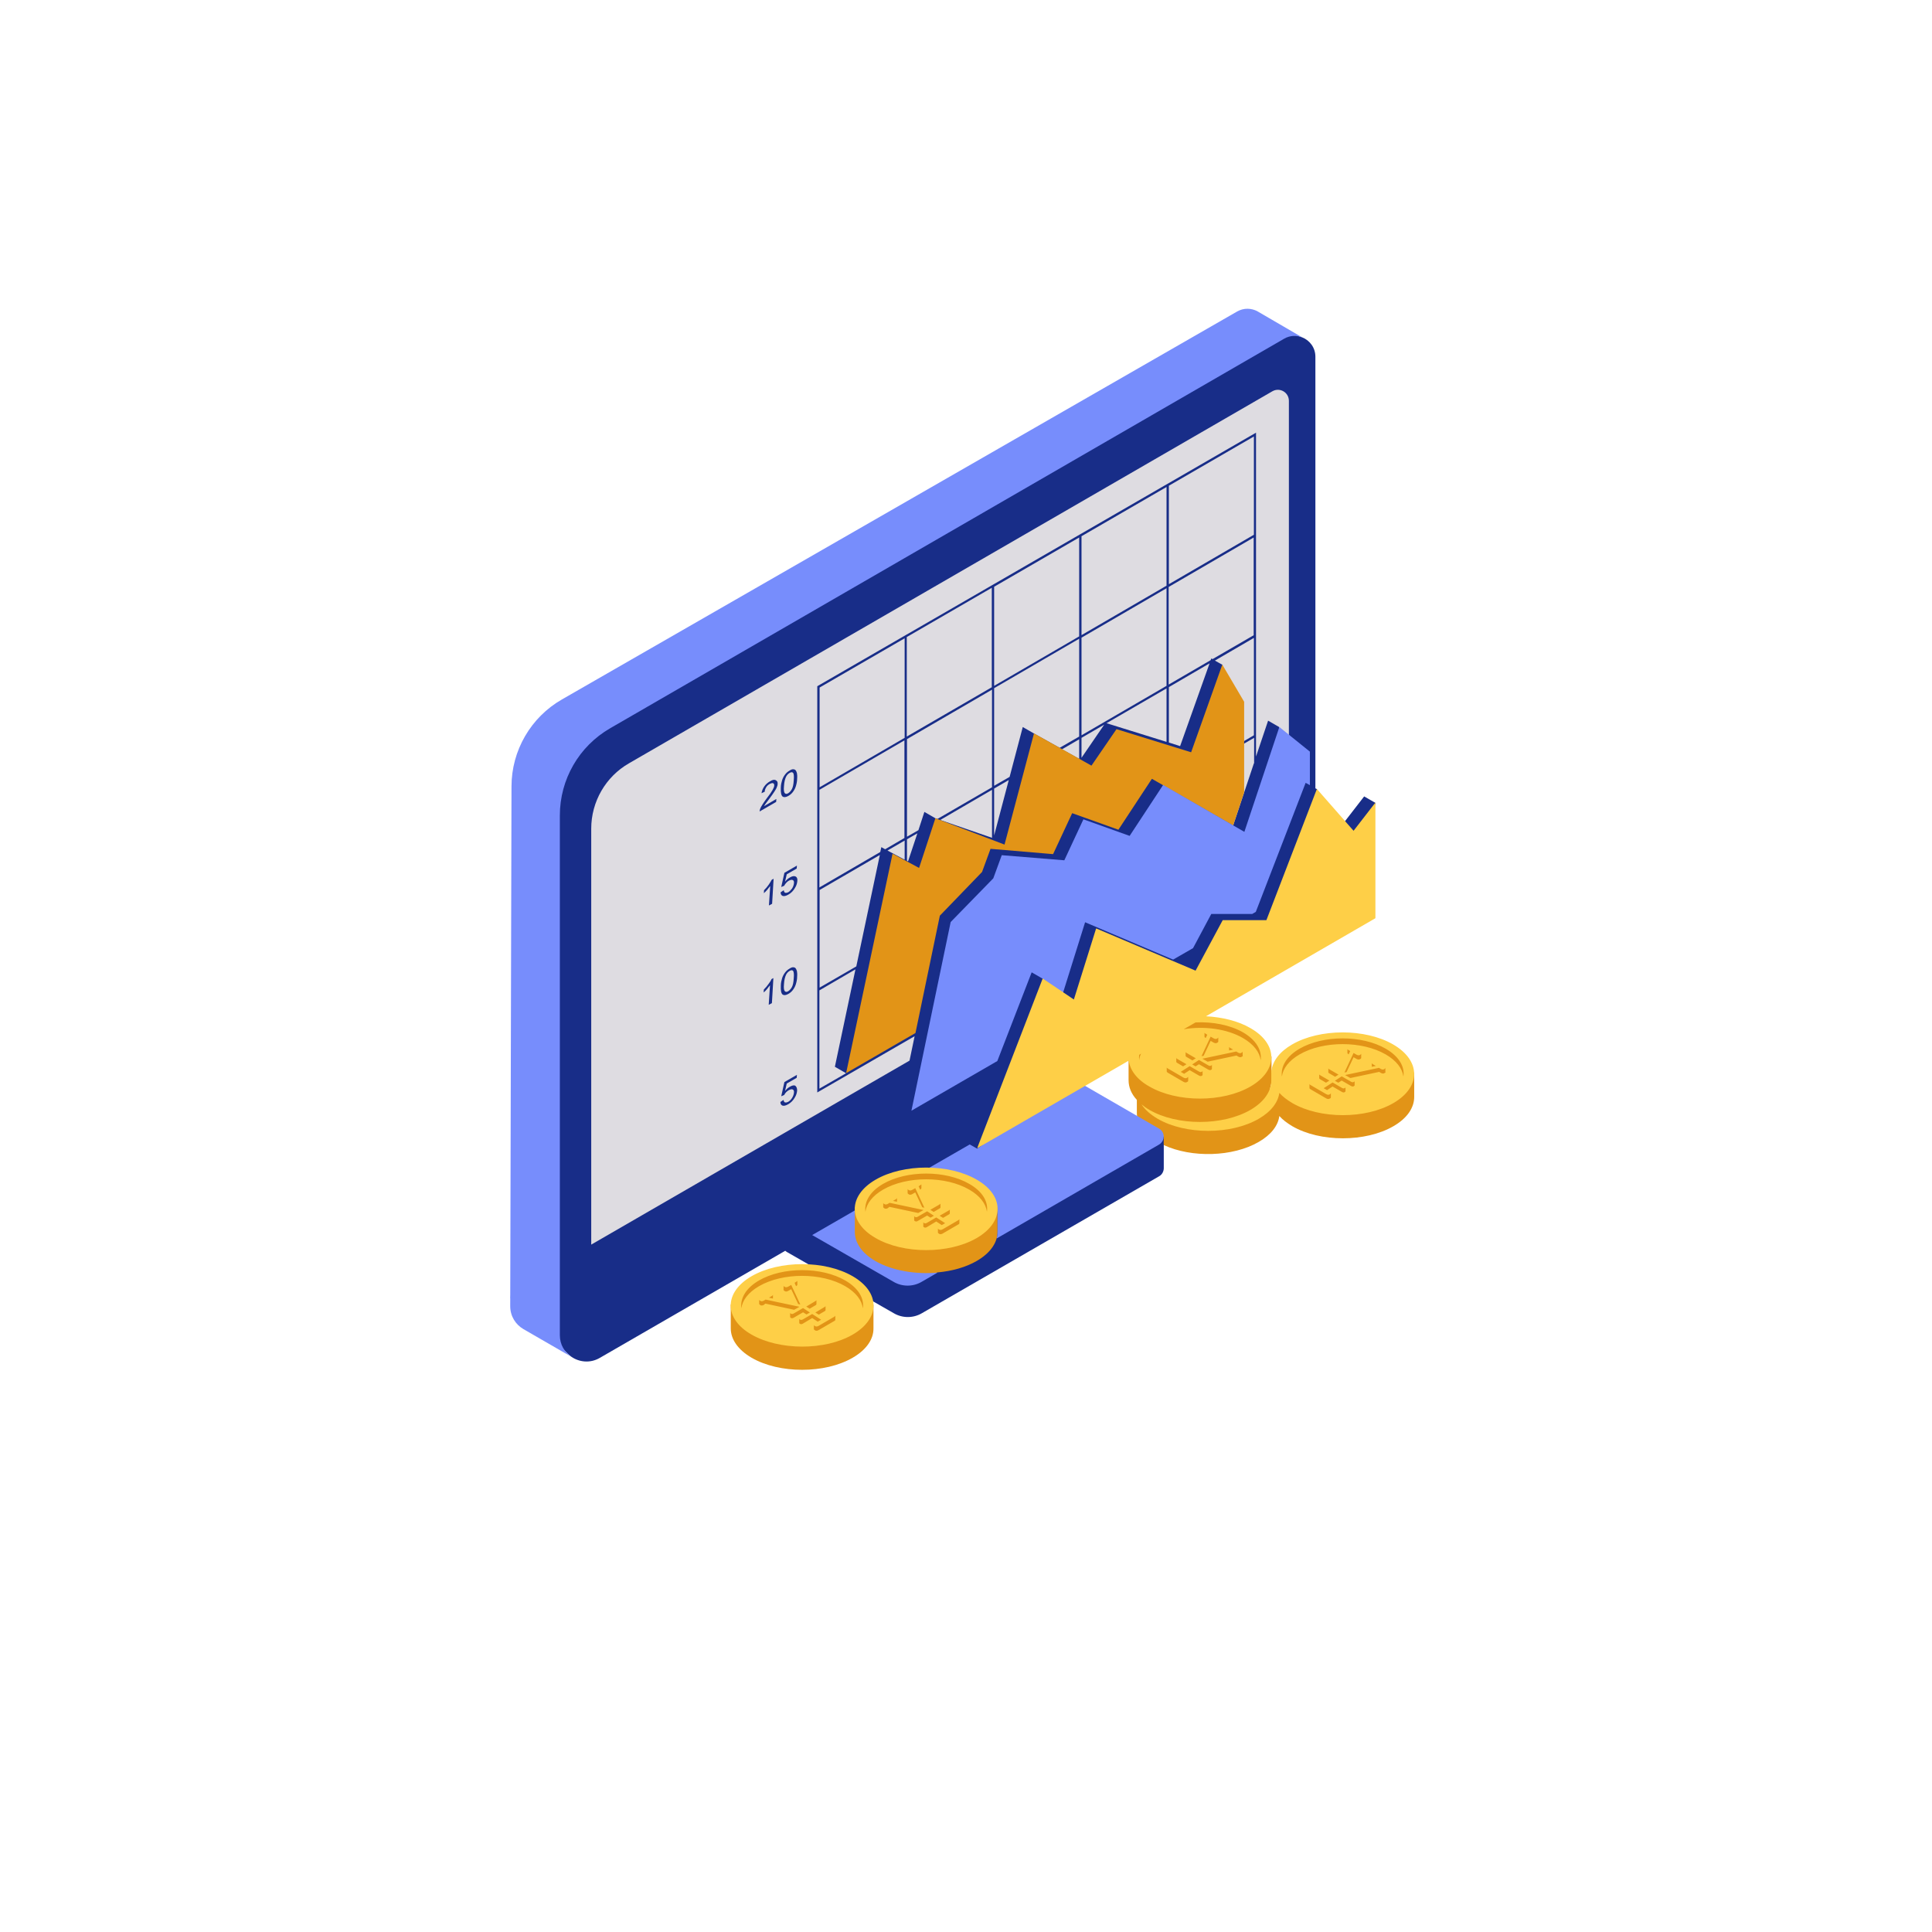 <svg xmlns="http://www.w3.org/2000/svg" xmlns:xlink="http://www.w3.org/1999/xlink" width="1080" zoomAndPan="magnify" viewBox="0 0 810 810" height="1080" preserveAspectRatio="xMidYMid meet" version="1.0"><defs><clipPath id="a6e30901ae"><path d="M 213.633 129 L 550 129 L 550 569 L 213.633 569 Z M 213.633 129 " clip-rule="nonzero"/></clipPath></defs><path fill="#dedce1" d="M 542.418 154.617 L 548.375 229.09 L 544.551 350.27 C 544.551 350.27 243.699 543.875 242.188 544.41 C 240.676 544.941 242.188 427.941 241.652 362.992 C 241.121 298.043 277.66 307.117 286.996 298.844 Z M 542.418 154.617 " fill-opacity="1" fill-rule="nonzero"/><path fill="#182d88" d="M 571.934 333.898 L 562.777 345.73 L 552.02 330.785 L 551.484 330.52 L 551.484 149.547 C 551.484 145.723 549.086 142.695 545.973 141.449 C 543.66 140.559 534.238 137.445 531.75 138.871 L 249.832 298.664 C 236.766 306.227 234.719 326.691 224.496 337.191 L 214.094 544.23 C 224.406 552.773 236.676 566.918 239.609 568.875 C 242.898 571.102 247.434 571.633 251.434 569.32 L 329.223 524.391 C 329.402 524.566 329.668 524.746 329.938 524.922 L 374.832 550.637 C 378.387 552.684 382.832 552.684 386.391 550.637 L 485.965 493.16 C 487.297 492.449 487.918 490.938 487.918 489.781 L 487.918 479.992 L 490.766 475.188 L 441.066 479.457 L 440.977 459.797 L 476.895 439.066 L 494.941 442.09 L 495.832 428.211 L 534.059 406.145 C 542.508 401.25 548.375 393.242 550.598 383.992 L 566.953 372.691 L 576.734 336.656 Z M 380.699 361.125 L 380.254 360.859 L 380.254 351.871 L 384.613 349.379 Z M 415.906 351.25 L 394.215 343.773 L 415.906 331.141 Z M 415.906 330.074 L 393.059 343.328 L 392.168 343.062 L 387.547 340.395 L 385.055 348.047 L 380.254 350.805 L 380.254 309.875 L 415.906 289.145 Z M 415.906 288.078 L 380.168 308.809 L 380.168 267.078 L 415.816 246.438 L 415.816 288.078 Z M 416.797 350.27 L 416.797 330.605 L 422.93 327.047 Z M 452.445 318.152 L 445.246 314.148 L 452.445 309.965 Z M 452.445 308.809 L 444.266 313.523 L 433.422 307.473 L 428.797 304.805 L 423.285 325.715 L 416.797 329.449 L 416.797 288.523 L 452.445 267.793 Z M 452.445 266.812 L 416.797 287.543 L 416.797 245.992 L 452.445 225.352 Z M 453.426 317.707 L 453.426 309.344 L 462.938 303.824 Z M 489.074 311.031 L 463.914 303.203 L 489.074 288.613 Z M 489.074 287.543 L 453.426 308.273 L 453.426 267.348 L 489.074 246.617 Z M 489.074 245.547 L 453.426 266.277 L 453.426 224.816 L 489.074 204.176 Z M 494.766 312.812 L 490.051 311.301 L 490.051 288.078 L 507.121 278.113 Z M 525.703 320.02 L 516.992 346.09 L 516.723 345.91 L 514.855 315.66 L 525.793 309.344 L 525.793 320.02 Z M 525.703 308.273 L 514.77 314.68 L 512.547 278.734 L 509.344 276.957 L 525.703 267.438 Z M 525.703 266.277 L 508.367 276.332 L 507.832 276.066 L 507.566 276.777 L 489.965 287.012 L 489.965 246.082 L 525.613 225.352 L 525.613 266.277 Z M 525.703 224.195 L 490.051 244.926 L 490.051 203.641 L 525.703 183 Z M 540.371 335.5 L 536.281 304.805 L 531.66 302.137 L 526.594 317.172 L 526.594 181.398 L 342.914 287.543 L 342.648 287.723 L 342.648 458.016 L 383.457 434.438 L 381.324 444.672 L 247.875 521.809 L 247.875 347.422 C 247.875 336.121 253.922 325.625 263.703 320.02 L 533.438 164.051 C 536.551 162.27 540.371 164.496 540.371 168.055 Z M 358.652 406.41 L 350.027 447.25 L 354.652 449.918 L 354.652 450.008 L 343.539 456.414 L 343.539 415.219 Z M 343.625 414.062 L 343.625 373.137 L 368.875 358.457 L 359.008 405.168 Z M 372.078 356.586 L 379.277 352.406 L 379.277 360.414 Z M 371.098 356.055 L 369.5 355.164 L 369.055 357.211 L 343.539 372.066 L 343.539 331.141 L 379.188 310.41 L 379.188 351.336 Z M 343.625 330.074 L 343.625 288.254 L 379.277 267.613 L 379.277 309.344 Z M 334.203 457.215 C 334.113 458.195 333.848 459.172 333.227 460.152 C 332.516 461.398 331.535 462.375 330.379 463 C 329.402 463.531 328.691 463.711 328.07 463.531 C 327.535 463.355 327.18 462.82 327.18 462.02 L 328.512 461.129 C 328.602 461.754 328.781 462.109 329.137 462.199 C 329.492 462.285 329.938 462.199 330.469 461.93 C 331.09 461.574 331.625 461.043 332.07 460.328 C 332.516 459.617 332.781 458.906 332.871 458.105 C 332.957 457.395 332.781 456.949 332.336 456.77 C 331.98 456.594 331.445 456.68 330.734 457.039 C 330.293 457.305 329.938 457.57 329.578 457.926 C 329.223 458.281 328.957 458.727 328.781 459.082 L 327.535 459.617 L 328.867 453.656 L 334.113 450.633 L 334.023 451.875 L 329.848 454.277 L 329.137 457.395 C 329.758 456.594 330.469 455.969 331.18 455.613 C 332.07 455.078 332.871 454.902 333.402 455.168 C 333.938 455.613 334.203 456.238 334.203 457.215 Z M 323.445 410.504 L 324.246 410.059 L 323.625 420.559 L 322.289 421.27 L 322.824 413.086 C 322.469 413.531 322.023 414.062 321.578 414.688 C 321.047 415.309 320.602 415.754 320.156 416.109 L 320.246 414.863 C 320.957 414.152 321.668 413.352 322.199 412.551 C 322.824 411.75 323.27 411.039 323.445 410.504 Z M 333.492 405.879 C 333.227 405.609 332.871 405.523 332.516 405.523 C 332.07 405.523 331.625 405.699 331.09 406.055 C 330.293 406.5 329.668 407.035 329.137 407.746 C 328.602 408.457 328.156 409.258 327.891 410.148 C 327.625 411.039 327.355 412.105 327.355 413.352 C 327.27 415.309 327.535 416.555 328.156 417 C 328.691 417.355 329.492 417.266 330.469 416.734 C 331.27 416.289 331.891 415.754 332.426 415.043 C 332.957 414.332 333.402 413.531 333.668 412.641 C 333.938 411.75 334.203 410.684 334.203 409.438 C 334.293 408.367 334.203 407.656 334.113 407.125 C 333.938 406.59 333.758 406.145 333.492 405.879 Z M 332.781 410.148 C 332.691 411.84 332.426 413.086 331.98 413.887 C 331.535 414.688 331.004 415.219 330.469 415.574 C 329.848 415.934 329.402 415.934 329.047 415.574 C 328.691 415.219 328.512 414.242 328.691 412.551 C 328.781 410.859 329.137 409.527 329.578 408.637 C 329.938 407.926 330.469 407.391 331.09 407.035 C 331.715 406.68 332.16 406.68 332.516 407.035 C 332.781 407.48 332.957 408.457 332.781 410.148 Z M 322.379 379.629 L 322.914 371.445 C 322.555 371.891 322.113 372.426 321.668 373.047 C 321.133 373.668 320.691 374.113 320.246 374.469 L 320.332 373.227 C 321.047 372.512 321.758 371.711 322.289 370.91 C 322.824 370.109 323.27 369.398 323.535 368.863 L 324.336 368.422 L 323.711 378.918 Z M 332.07 372.512 C 332.516 371.801 332.781 371.09 332.871 370.289 C 332.957 369.578 332.781 369.133 332.336 368.953 C 331.98 368.777 331.445 368.863 330.734 369.223 C 330.293 369.488 329.938 369.754 329.578 370.199 C 329.223 370.555 328.957 371 328.781 371.355 L 327.535 371.891 L 328.867 365.93 L 334.113 362.902 L 334.023 364.148 L 329.848 366.551 L 329.137 369.664 C 329.758 368.863 330.469 368.242 331.18 367.887 C 332.07 367.352 332.871 367.176 333.492 367.441 C 334.113 367.707 334.379 368.332 334.293 369.309 C 334.203 370.289 333.938 371.266 333.312 372.246 C 332.602 373.492 331.625 374.469 330.469 375.094 C 329.492 375.629 328.781 375.805 328.156 375.629 C 327.625 375.449 327.27 374.914 327.27 374.113 L 328.602 373.227 C 328.691 373.848 328.867 374.203 329.223 374.293 C 329.578 374.383 330.023 374.293 330.559 374.027 C 331.004 373.758 331.535 373.227 332.07 372.512 Z M 326.023 328.738 C 326.023 329.184 325.848 329.629 325.668 330.074 C 325.492 330.605 325.137 331.141 324.691 331.852 C 324.246 332.562 323.535 333.543 322.555 334.879 C 321.758 335.945 321.223 336.656 320.957 337.012 C 320.691 337.367 320.512 337.723 320.332 337.992 L 325.492 334.965 L 325.402 336.211 L 318.469 340.215 C 318.469 339.949 318.555 339.594 318.645 339.238 C 318.824 338.703 319.18 338.082 319.621 337.367 C 320.066 336.656 320.602 335.855 321.402 334.789 C 322.645 333.188 323.445 332.031 323.891 331.23 C 324.336 330.43 324.602 329.805 324.602 329.359 C 324.602 328.828 324.512 328.559 324.156 328.383 C 323.801 328.203 323.355 328.383 322.734 328.648 C 322.113 329.004 321.578 329.449 321.223 330.074 C 320.867 330.695 320.602 331.32 320.602 331.941 L 319.266 332.562 C 319.445 331.496 319.801 330.605 320.422 329.719 C 321.047 328.828 321.844 328.117 322.824 327.582 C 323.801 326.957 324.602 326.781 325.137 327.047 C 325.848 327.402 326.113 327.848 326.023 328.738 Z M 333.492 322.867 C 333.227 322.598 332.871 322.512 332.516 322.512 C 332.07 322.512 331.625 322.688 331.09 323.043 C 330.293 323.488 329.668 324.023 329.137 324.734 C 328.602 325.445 328.156 326.246 327.891 327.137 C 327.625 328.027 327.355 329.094 327.355 330.34 C 327.27 332.297 327.535 333.543 328.156 333.988 C 328.691 334.344 329.492 334.254 330.469 333.723 C 331.27 333.277 331.891 332.742 332.426 332.031 C 332.957 331.32 333.402 330.52 333.668 329.629 C 333.938 328.738 334.203 327.672 334.203 326.426 C 334.293 325.355 334.203 324.645 334.113 324.113 C 333.938 323.488 333.758 323.133 333.492 322.867 Z M 332.781 327.137 C 332.691 328.828 332.426 330.074 331.98 330.875 C 331.535 331.676 331.004 332.207 330.469 332.562 C 329.848 332.922 329.402 332.922 329.047 332.562 C 328.691 332.207 328.512 331.23 328.691 329.539 C 328.781 327.848 329.137 326.516 329.578 325.625 C 329.938 324.914 330.469 324.379 331.09 324.023 C 331.715 323.668 332.16 323.668 332.516 324.023 C 332.781 324.379 332.957 325.355 332.781 327.137 Z M 332.781 327.137 " fill-opacity="1" fill-rule="nonzero"/><path fill="#e29417" d="M 415.461 502.414 L 418.219 506.418 L 418.219 516.293 C 418.309 520.742 415.371 525.281 409.504 528.66 C 404.883 531.328 399.102 532.93 393.059 533.465 C 383.988 536.934 371.988 534.445 364.965 530.441 C 359.098 527.148 354.383 521.809 354.383 517.359 L 358.387 507.484 L 358.387 506.418 L 361.852 501.434 C 362.832 500.633 368.074 495.742 369.23 495.027 C 380.879 488.266 399.371 490.312 411.016 497.074 C 412.262 497.785 414.484 501.613 415.461 502.414 Z M 356.43 536.223 C 344.781 529.461 327.625 529.461 315.977 536.223 C 314.734 536.934 311.711 541.383 310.73 542.184 L 306.375 546.988 L 306.375 556.953 C 306.375 561.402 309.309 565.852 315.09 569.23 C 326.734 575.992 345.848 575.992 357.496 569.23 C 363.363 565.852 366.297 561.312 366.207 556.863 L 366.207 546.988 L 361.852 541.738 C 360.875 540.938 357.672 536.934 356.43 536.223 Z M 588.824 444.492 C 587.848 443.691 582.156 439.242 580.914 438.531 C 569.266 431.77 552.82 433.992 541.172 440.668 C 539.93 441.379 537.973 444.758 537.082 445.473 L 533.082 449.832 L 533.082 456.414 L 532.461 456.414 C 532.816 455.258 533.082 454.102 533.082 452.945 L 533.082 442.98 L 529.172 437.02 C 528.191 436.219 522.324 431.945 521.168 431.234 C 513.789 426.965 504.633 426.34 495.832 428.121 L 476.895 439.066 L 473.16 442.98 L 473.16 452.855 C 473.16 455.703 474.227 458.551 476.629 461.129 L 476.629 466.289 C 476.539 470.738 479.207 476.879 487.918 476.523 C 487.918 478.211 487.828 479.012 487.918 480.082 C 499.652 485.508 516.902 485.062 527.746 478.746 C 532.992 475.723 535.84 471.895 536.371 467.891 C 537.707 469.406 539.574 470.828 541.797 472.164 C 553.441 478.926 572.555 478.926 584.203 472.164 C 590.07 468.781 592.914 464.332 592.914 459.883 L 592.914 449.918 Z M 516.992 346.09 L 521.613 332.207 L 521.613 294.215 L 512.457 278.648 L 499.387 315.391 L 468.094 305.695 L 457.602 320.996 L 433.508 307.473 L 421.152 354.094 L 392.168 343.062 L 385.324 363.883 L 374.211 357.922 L 354.738 449.918 L 383.812 433.105 L 394.035 383.902 L 411.727 365.574 L 415.285 355.875 L 441.512 358.098 L 449.512 340.926 L 468.895 347.867 L 482.941 326.516 Z M 516.992 346.09 " fill-opacity="1" fill-rule="nonzero"/><g clip-path="url(#a6e30901ae)"><path fill="#778dfc" d="M 239.609 568.875 L 219.426 557.223 C 216.227 555.352 213.914 551.883 213.914 547.613 L 214.449 329.719 C 214.449 314.68 222.539 300.711 235.609 293.238 L 518.68 130.594 C 521.523 128.992 524.637 129.172 527.215 130.508 L 527.305 130.594 C 527.391 130.594 527.391 130.684 527.48 130.684 L 545.973 141.449 C 543.66 140.559 540.906 140.559 538.418 141.984 L 255.789 305.34 C 242.719 312.902 234.719 326.781 234.719 341.906 L 234.719 559.801 C 234.719 563.715 236.676 566.918 239.609 568.875 Z M 485.875 479.902 L 417.863 519.23 C 418.129 518.25 418.219 517.273 418.219 516.383 L 418.219 506.508 L 415.461 502.504 C 414.484 501.703 412.262 497.875 411.105 497.164 C 404.438 493.34 395.637 491.023 387.102 491.023 L 406.57 479.812 L 409.684 481.594 L 440.977 459.883 L 452 453.566 L 485.875 473.141 C 488.543 474.566 488.543 478.391 485.875 479.902 Z M 367.098 528.75 C 361.23 525.367 358.387 520.918 358.387 516.473 L 358.387 507.484 L 340.516 517.805 L 374.742 537.469 C 378.301 539.516 382.746 539.516 386.301 537.469 L 393.059 533.555 C 383.902 534.355 374.121 532.754 367.098 528.75 Z M 432.531 407.656 L 437.156 410.328 L 445.602 416.465 L 454.934 386.66 L 491.832 402.32 L 500.188 397.516 L 507.832 383.191 L 524.992 383.191 L 526.504 382.301 L 547.395 328.203 L 549.176 329.184 L 549.176 315.125 L 536.371 304.805 L 521.703 348.758 L 487.652 329.094 L 473.605 350.449 L 454.223 343.508 L 446.223 360.68 L 419.996 358.543 L 416.441 368.242 L 398.57 386.57 L 382.121 465.668 L 418.129 444.848 Z M 432.531 407.656 " fill-opacity="1" fill-rule="nonzero"/></g><path fill="#fecf47" d="M 584.113 437.906 C 572.469 431.145 553.352 431.145 541.707 437.906 C 536.461 440.934 533.617 444.848 533.082 448.762 C 533.082 448.762 532.992 448.672 532.992 448.672 L 532.992 453.035 C 532.992 457.48 530.059 461.93 524.281 465.312 C 512.633 472.074 493.52 472.074 481.875 465.312 C 480.629 464.602 479.562 463.801 478.582 463 C 480.008 465.223 482.316 467.27 485.34 469.047 C 496.988 475.812 516.102 475.812 527.746 469.047 C 532.992 466.023 535.84 462.109 536.371 458.195 C 537.707 459.707 539.574 461.129 541.797 462.465 C 553.441 469.227 572.555 469.227 584.203 462.465 C 595.848 455.703 595.762 444.672 584.113 437.906 Z M 557.977 458.281 L 557.977 460.062 C 557.977 460.242 557.887 460.418 557.621 460.508 C 557.441 460.684 557.176 460.684 556.91 460.773 C 556.641 460.773 556.375 460.684 556.02 460.508 L 549.441 456.68 C 549.176 456.504 548.996 456.324 548.996 456.148 L 548.996 454.367 C 548.996 454.547 549.086 454.723 549.441 454.902 L 556.02 458.727 C 556.285 458.906 556.641 458.996 556.91 458.996 C 557.176 458.996 557.441 458.906 557.621 458.727 C 557.887 458.551 557.977 458.461 557.977 458.281 Z M 565.355 442 C 565.09 441.824 564.91 441.645 564.91 441.469 C 564.91 441.469 564.91 441.379 564.91 441.379 C 564.91 441.379 564.91 440.133 564.91 439.867 C 565 439.953 565.09 440.133 565.355 440.223 L 566.066 440.668 L 565.445 442 Z M 575.578 446.184 L 576.824 446.895 L 575.133 447.25 L 575.133 445.648 C 575.133 445.828 575.312 446.004 575.578 446.184 Z M 570.688 443.512 C 570.688 443.691 570.602 443.871 570.332 443.957 C 570.066 444.137 569.891 444.227 569.621 444.227 C 569.355 444.227 569.09 444.137 568.734 443.957 L 567.488 443.246 L 564.555 449.473 L 563.664 449.652 L 567.488 441.469 L 568.734 442.18 C 569 442.355 569.355 442.445 569.621 442.445 C 569.891 442.445 570.156 442.355 570.332 442.18 C 570.602 442 570.688 441.91 570.688 441.734 Z M 556.91 447.871 C 556.91 447.961 556.996 448.141 557.176 448.23 L 561.176 450.543 L 559.754 451.434 L 557.176 449.918 C 556.996 449.832 556.91 449.652 556.91 449.562 Z M 553.352 450.719 L 557.352 453.035 L 555.93 453.922 L 553.352 452.41 C 553.176 452.32 553.086 452.145 553.086 452.055 L 553.086 450.273 C 552.996 450.453 553.176 450.633 553.352 450.719 Z M 564.109 457.48 C 564.109 457.57 564.02 457.75 563.844 457.84 C 563.664 457.926 563.488 458.016 563.309 458.016 C 563.133 458.016 562.867 457.926 562.688 457.84 L 558.688 455.523 L 556.375 457.039 L 554.953 456.238 L 558.688 453.836 L 562.688 456.148 C 562.867 456.238 563.133 456.324 563.309 456.324 C 563.488 456.324 563.664 456.238 563.844 456.148 C 564.02 456.059 564.109 455.969 564.109 455.793 Z M 567.934 454.992 C 567.934 455.078 567.844 455.258 567.668 455.348 C 567.488 455.438 567.312 455.523 567.133 455.523 C 566.953 455.523 566.777 455.438 566.512 455.348 L 562.508 453.035 L 561.086 453.922 L 559.664 453.121 L 562.508 451.254 L 566.512 453.566 C 566.688 453.656 566.953 453.746 567.133 453.746 C 567.312 453.746 567.488 453.656 567.668 453.566 C 567.844 453.477 567.934 453.391 567.934 453.211 Z M 580.914 449.387 C 580.914 449.562 580.824 449.742 580.559 449.832 C 580.289 450.008 580.113 450.098 579.848 450.098 C 579.578 450.098 579.312 450.008 578.957 449.832 L 578.246 449.387 L 566.156 451.965 L 563.934 450.719 L 578.156 447.695 L 578.867 448.141 C 579.137 448.316 579.492 448.406 579.758 448.406 C 580.023 448.406 580.289 448.316 580.469 448.141 C 580.734 447.961 580.824 447.875 580.824 447.695 L 580.824 449.387 Z M 588.383 451.344 C 587.938 447.961 585.445 444.672 581 442.09 C 571.043 436.305 554.773 436.305 544.816 442.09 C 540.371 444.672 537.883 447.961 537.438 451.344 C 536.906 447.16 539.305 442.891 544.816 439.688 C 554.773 433.902 571.043 433.902 581 439.688 C 586.516 442.891 589.004 447.16 588.383 451.344 Z M 481.875 455.523 C 493.52 462.285 512.633 462.285 524.281 455.523 C 535.926 448.762 535.926 437.73 524.281 431.059 C 519.125 428.031 512.367 426.43 505.609 426.074 L 576.645 384.969 L 576.645 336.48 L 567.488 348.312 L 552.109 330.785 L 530.949 385.77 L 512.633 385.77 L 501.254 406.945 L 459.559 389.238 L 450.223 419.047 L 437.156 410.238 L 410.484 479.281 L 409.684 481.414 L 473.25 444.672 C 473.781 448.672 476.629 452.59 481.875 455.523 Z M 505.434 435.148 C 505.168 434.973 504.988 434.793 504.988 434.617 C 504.988 434.617 504.988 434.527 504.988 434.527 C 504.988 434.527 504.988 433.281 504.988 433.016 C 505.078 433.105 505.168 433.281 505.434 433.371 L 506.145 433.816 L 505.523 435.148 Z M 515.746 439.332 L 516.992 440.043 L 515.301 440.398 L 515.301 438.797 C 515.301 438.977 515.391 439.152 515.746 439.332 Z M 510.766 436.664 C 510.766 436.84 510.68 437.02 510.41 437.105 C 510.145 437.285 509.969 437.375 509.699 437.375 C 509.434 437.375 509.168 437.285 508.812 437.105 L 507.566 436.395 L 504.633 442.625 L 503.742 442.801 L 507.566 434.617 L 508.812 435.328 C 509.078 435.504 509.434 435.594 509.699 435.594 C 509.969 435.594 510.234 435.504 510.41 435.328 C 510.68 435.148 510.766 435.062 510.766 434.883 Z M 497.074 441.023 C 497.074 441.109 497.164 441.289 497.344 441.379 L 501.344 443.691 L 499.922 444.582 L 497.344 443.07 C 497.164 442.98 497.074 442.801 497.074 442.711 Z M 493.43 443.871 L 497.43 446.184 L 496.008 447.074 L 493.43 445.559 C 493.254 445.473 493.164 445.293 493.164 445.203 L 493.164 443.426 C 493.164 443.691 493.254 443.781 493.43 443.871 Z M 498.145 453.121 C 498.145 453.301 498.055 453.477 497.789 453.566 C 497.609 453.746 497.344 453.746 497.074 453.836 C 496.809 453.836 496.543 453.746 496.188 453.566 L 489.609 449.742 C 489.34 449.562 489.164 449.387 489.164 449.207 L 489.164 447.43 C 489.164 447.605 489.254 447.785 489.609 447.961 L 496.188 451.789 C 496.453 451.965 496.809 452.055 497.074 452.055 C 497.344 452.055 497.609 451.965 497.789 451.789 C 498.055 451.609 498.145 451.52 498.145 451.344 Z M 504.188 450.633 C 504.188 450.719 504.098 450.898 503.922 450.988 C 503.742 451.074 503.566 451.164 503.387 451.164 C 503.211 451.164 502.945 451.074 502.766 450.988 L 498.766 448.672 L 496.453 450.188 L 495.031 449.387 L 498.766 446.984 L 502.766 449.297 C 502.945 449.387 503.211 449.473 503.387 449.473 C 503.566 449.473 503.742 449.387 503.922 449.297 C 504.098 449.207 504.188 449.117 504.188 448.941 Z M 508.102 448.141 C 508.102 448.23 508.012 448.406 507.832 448.496 C 507.656 448.586 507.477 448.672 507.301 448.672 C 507.121 448.672 506.945 448.586 506.676 448.496 L 502.676 446.184 L 501.254 447.074 L 499.832 446.273 L 502.676 444.402 L 506.676 446.715 C 506.855 446.805 507.121 446.895 507.301 446.895 C 507.477 446.895 507.656 446.805 507.832 446.715 C 508.012 446.629 508.102 446.539 508.102 446.359 Z M 521.082 442.535 C 521.082 442.711 520.992 442.891 520.723 442.98 C 520.457 443.156 520.281 443.246 520.012 443.246 C 519.746 443.246 519.48 443.156 519.125 442.98 L 518.414 442.535 L 506.32 445.113 L 504.098 443.871 L 518.324 440.844 L 519.035 441.289 C 519.301 441.469 519.656 441.555 519.926 441.555 C 520.191 441.555 520.457 441.469 520.637 441.289 C 520.902 441.109 520.992 441.023 520.992 440.844 L 520.992 442.535 Z M 521.168 432.836 C 526.68 436.039 529.082 440.309 528.547 444.492 C 528.105 441.109 525.613 437.82 521.168 435.238 C 514.414 431.324 504.898 430.078 496.277 431.504 L 501.254 428.656 C 508.367 428.301 515.746 429.723 521.168 432.836 Z M 478.406 441.734 C 477.961 442.625 477.695 443.512 477.605 444.492 C 477.516 443.781 477.516 442.98 477.605 442.27 Z M 357.496 535.066 C 345.848 528.305 326.734 528.305 315.09 535.066 C 303.441 541.828 303.441 552.859 315.09 559.535 C 326.734 566.207 345.848 566.297 357.496 559.535 C 369.141 552.773 369.141 541.828 357.496 535.066 Z M 320.246 547.078 C 319.977 547.254 319.621 547.344 319.355 547.344 C 319.09 547.344 318.824 547.254 318.645 547.078 C 318.379 546.898 318.289 546.812 318.289 546.633 L 318.289 544.852 C 318.289 545.031 318.379 545.211 318.645 545.297 C 318.91 545.477 319.09 545.566 319.355 545.566 C 319.621 545.566 319.891 545.477 320.246 545.297 L 320.957 544.852 L 335.18 547.879 L 332.957 549.125 L 320.867 546.543 Z M 331.715 540.492 L 330.469 541.207 C 330.203 541.383 329.848 541.473 329.578 541.473 C 329.312 541.473 329.047 541.383 328.867 541.207 C 328.602 541.027 328.512 540.938 328.512 540.762 L 328.512 538.98 C 328.512 539.16 328.602 539.336 328.867 539.426 C 329.137 539.605 329.312 539.691 329.578 539.691 C 329.848 539.691 330.113 539.605 330.469 539.426 L 331.715 538.715 L 335.535 546.898 L 334.648 546.723 Z M 342.027 545.387 C 342.203 545.297 342.293 545.121 342.293 545.031 L 342.293 546.812 C 342.293 546.898 342.203 547.078 342.027 547.168 L 339.449 548.68 L 338.027 547.789 Z M 345.848 547.879 C 346.027 547.789 346.117 547.613 346.117 547.523 L 346.117 549.301 C 346.117 549.391 346.027 549.57 345.848 549.656 L 343.27 551.172 L 341.848 550.281 Z M 333.137 537.824 L 333.848 537.379 C 334.113 537.203 334.203 537.113 334.293 537.023 C 334.293 537.379 334.293 538.535 334.293 538.535 C 334.293 538.535 334.293 538.625 334.293 538.625 C 334.293 538.805 334.113 538.98 333.848 539.16 L 333.758 539.25 Z M 322.379 544.055 L 323.625 543.34 C 323.891 543.164 324.066 542.984 324.066 542.809 L 324.066 544.41 Z M 332.07 552.684 C 331.891 552.684 331.715 552.594 331.535 552.504 C 331.359 552.418 331.27 552.328 331.27 552.148 L 331.27 550.371 C 331.27 550.457 331.359 550.637 331.535 550.727 C 331.715 550.816 331.891 550.902 332.07 550.902 C 332.246 550.902 332.426 550.816 332.691 550.727 L 336.691 548.414 L 339.539 550.281 L 338.113 551.082 L 336.691 550.191 L 332.691 552.504 C 332.426 552.594 332.246 552.684 332.07 552.684 Z M 336.516 554.996 C 336.336 555.086 336.07 555.176 335.891 555.176 C 335.715 555.176 335.535 555.086 335.359 554.996 C 335.18 554.906 335.094 554.82 335.094 554.641 L 335.094 552.859 C 335.094 552.949 335.18 553.129 335.359 553.219 C 335.535 553.305 335.715 553.395 335.891 553.395 C 336.07 553.395 336.336 553.305 336.516 553.219 L 340.516 550.902 L 344.25 553.305 L 342.828 554.105 L 340.516 552.594 Z M 350.207 553.305 C 350.207 553.484 350.117 553.66 349.762 553.84 L 343.184 557.664 C 342.914 557.844 342.559 557.934 342.293 557.934 C 342.027 557.934 341.762 557.844 341.582 557.664 C 341.316 557.488 341.227 557.398 341.227 557.223 L 341.227 555.441 C 341.227 555.621 341.316 555.797 341.582 555.887 C 341.762 556.062 342.027 556.062 342.293 556.152 C 342.559 556.152 342.828 556.062 343.184 555.887 L 349.762 552.059 C 350.027 551.883 350.207 551.703 350.207 551.527 Z M 361.762 548.5 C 361.32 545.121 358.828 541.828 354.383 539.25 C 344.426 533.465 328.156 533.465 318.199 539.25 C 313.754 541.828 311.266 545.121 310.82 548.5 C 310.289 544.32 312.688 540.051 318.199 536.848 C 328.156 531.062 344.426 531.062 354.383 536.848 C 359.895 540.051 362.387 544.32 361.762 548.5 Z M 409.504 494.582 C 397.859 487.82 378.746 487.82 367.098 494.582 C 355.453 501.348 355.453 512.379 367.098 519.051 C 378.746 525.812 397.859 525.812 409.504 519.051 C 421.152 512.289 421.152 501.258 409.504 494.582 Z M 372.254 506.508 C 371.988 506.684 371.633 506.773 371.363 506.773 C 371.098 506.773 370.832 506.684 370.652 506.508 C 370.387 506.328 370.297 506.238 370.297 506.062 L 370.297 504.281 C 370.297 504.461 370.387 504.637 370.652 504.727 C 370.922 504.906 371.098 504.992 371.363 504.992 C 371.633 504.992 371.898 504.906 372.254 504.727 L 372.965 504.281 L 387.191 507.309 L 384.969 508.551 L 372.875 505.973 Z M 383.723 499.922 L 382.477 500.633 C 382.211 500.812 381.855 500.902 381.59 500.902 C 381.324 500.902 381.055 500.812 380.879 500.633 C 380.609 500.457 380.523 500.367 380.523 500.188 L 380.523 498.41 C 380.523 498.586 380.609 498.766 380.879 498.855 C 381.145 499.031 381.324 499.121 381.59 499.121 C 381.855 499.121 382.121 499.031 382.477 498.855 L 383.723 498.145 L 387.547 506.328 L 386.656 506.148 Z M 398.215 508.73 C 398.215 508.82 398.125 508.996 397.949 509.086 L 395.371 510.598 L 393.945 509.711 L 397.949 507.395 C 398.125 507.309 398.215 507.129 398.215 507.039 Z M 394.301 506.238 C 394.301 506.328 394.215 506.508 394.035 506.594 L 391.457 508.109 L 390.035 507.219 L 394.035 504.906 C 394.215 504.816 394.301 504.637 394.301 504.547 Z M 385.145 497.344 L 385.855 496.898 C 386.125 496.719 386.211 496.629 386.301 496.543 C 386.301 496.898 386.301 498.055 386.301 498.055 C 386.301 498.055 386.301 498.145 386.301 498.145 C 386.301 498.32 386.125 498.5 385.855 498.676 L 385.77 498.766 Z M 376.078 503.836 L 374.387 503.48 L 375.633 502.77 C 375.898 502.59 376.078 502.414 376.078 502.234 Z M 384.078 512.113 C 383.902 512.113 383.723 512.023 383.547 511.934 C 383.367 511.844 383.277 511.754 383.277 511.578 L 383.277 509.797 C 383.277 509.887 383.367 510.066 383.547 510.152 C 383.723 510.242 383.902 510.332 384.078 510.332 C 384.258 510.332 384.434 510.242 384.699 510.152 L 388.703 507.84 L 391.547 509.711 L 390.125 510.512 L 388.703 509.621 L 384.699 511.934 C 384.434 512.113 384.258 512.113 384.078 512.113 Z M 388.523 514.516 C 388.348 514.602 388.078 514.691 387.902 514.691 C 387.723 514.691 387.547 514.602 387.367 514.516 C 387.191 514.426 387.102 514.336 387.102 514.156 L 387.102 512.379 C 387.102 512.469 387.191 512.645 387.367 512.734 C 387.547 512.824 387.723 512.914 387.902 512.914 C 388.078 512.914 388.348 512.824 388.523 512.734 L 392.523 510.422 L 396.258 512.824 L 394.836 513.625 L 392.523 512.113 Z M 402.215 512.824 C 402.215 513 402.125 513.18 401.77 513.355 L 395.191 517.184 C 394.926 517.359 394.57 517.449 394.301 517.449 C 394.035 517.449 393.77 517.359 393.59 517.184 C 393.324 517.004 393.234 516.918 393.234 516.738 L 393.234 514.957 C 393.234 515.137 393.324 515.316 393.59 515.402 C 393.77 515.582 394.035 515.582 394.301 515.672 C 394.57 515.672 394.836 515.582 395.191 515.402 L 401.77 511.578 C 402.039 511.398 402.215 511.223 402.215 511.043 Z M 413.773 508.02 C 413.328 504.637 410.84 501.348 406.395 498.766 C 396.438 492.98 380.168 492.98 370.211 498.766 C 365.766 501.348 363.273 504.637 362.832 508.02 C 362.297 503.836 364.699 499.566 370.211 496.363 C 380.168 490.578 396.438 490.578 406.395 496.363 C 411.906 499.477 414.395 503.836 413.773 508.02 Z M 413.773 508.02 " fill-opacity="1" fill-rule="nonzero"/></svg>